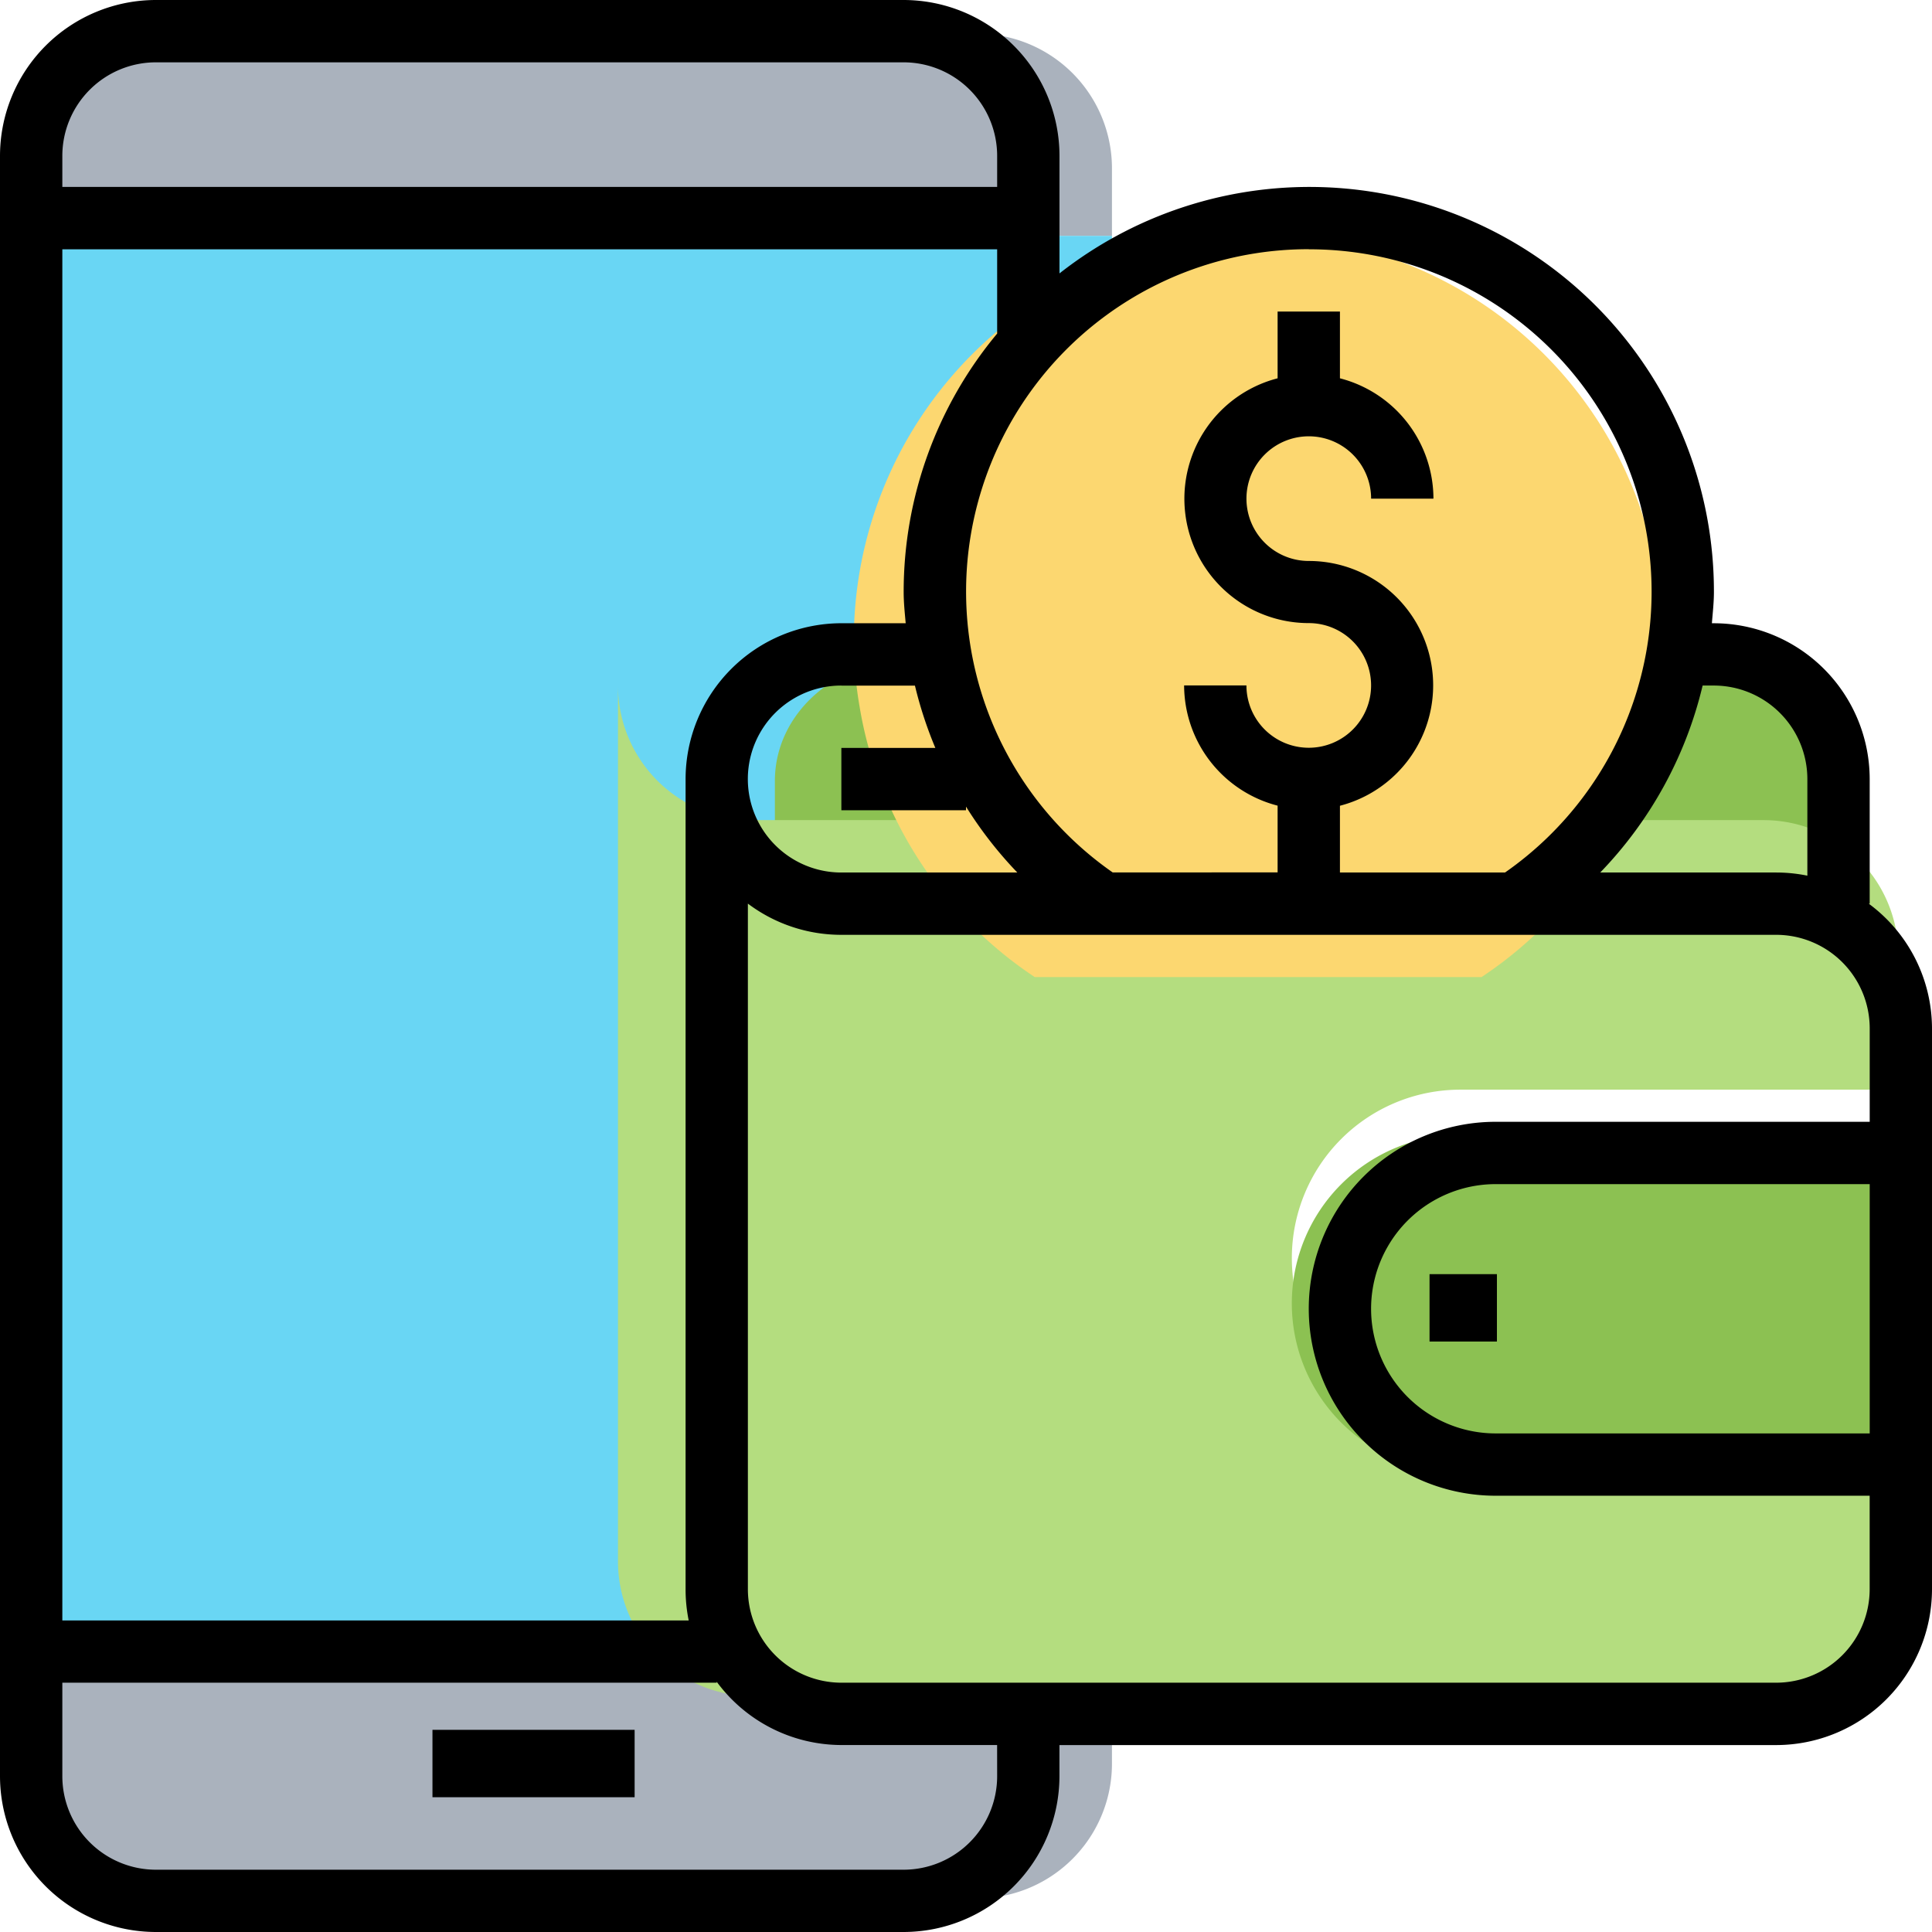 <svg xmlns="http://www.w3.org/2000/svg" width="95.5" height="95.5" viewBox="0 0 95.5 95.5"><defs><style>.a{fill:#aab2bd;}.b{fill:#8cc152;}.c{fill:#69d6f4;}.d{fill:#b4dd7f;}.e{fill:#fcd770;}</style></defs><g transform="translate(-1 -1)"><path class="a" d="M55.3,8.662v3.331H2V8.662A6.66,6.66,0,0,1,8.662,2H48.633A6.66,6.66,0,0,1,55.3,8.662Z" transform="translate(0.665 0.665)"/><path class="a" d="M55.3,57.4v3.331a6.66,6.66,0,0,1-6.662,6.662H8.662A6.66,6.66,0,0,1,2,60.728V54.067H38.64l.8-.167A6.67,6.67,0,0,0,45.3,57.4Z" transform="translate(0.665 27.444)"/><path class="b" d="M83.957,35.324h-53.3a6.662,6.662,0,0,1,0-13.324H77.3a6.662,6.662,0,0,1,6.662,6.662Z" transform="translate(7.547 10.957)"/><path class="c" d="M55.345,14.017A16.974,16.974,0,0,0,50.3,25.962a15.705,15.705,0,0,0,.283,2.949l-.283.045h-5c-3.681,0-6.662,2.679-6.662,5.987V73.859a5.55,5.55,0,0,0,.8,2.844l-.8.15H2V8H55.3v5.987Z" transform="translate(0.665 4.658)"/><path class="d" d="M87.288,62.64V69.3a6.66,6.66,0,0,1-6.662,6.662H30.662A6.662,6.662,0,0,1,24,69.3V26a6.653,6.653,0,0,0,6.662,6.662H80.626a6.66,6.66,0,0,1,6.662,6.662v6.662H65.637a8.327,8.327,0,0,0,0,16.655Z" transform="translate(7.547 8.877)"/><path class="b" d="M73.979,38V54.655H52.327a8.327,8.327,0,1,1,0-16.655Z" transform="translate(20.856 19.101)"/><path class="e" d="M50.986,44.64H39.944a19.96,19.96,0,0,1-8.66-13.374A19.384,19.384,0,0,1,31,27.986,19.986,19.986,0,1,1,62.028,44.64Z" transform="translate(12.205 4.658)"/><path d="M15,57h9.993v3.331H15Z" transform="translate(7.377 29.507)"/><path d="M93.372,45.669h.048V39.508a7.71,7.71,0,0,0-7.7-7.7h-.1c.04-.513.1-1.021.1-1.54A19.994,19.994,0,0,0,53.371,14.515V8.7a7.71,7.71,0,0,0-7.7-7.7H8.7A7.71,7.71,0,0,0,1,8.7V88.8a7.71,7.71,0,0,0,7.7,7.7H45.669a7.71,7.71,0,0,0,7.7-7.7v-1.54H88.8a7.71,7.71,0,0,0,7.7-7.7V51.831A7.674,7.674,0,0,0,93.372,45.669ZM85.718,34.887a4.627,4.627,0,0,1,4.621,4.621v4.777a7.694,7.694,0,0,0-1.54-.156H80.1a19.932,19.932,0,0,0,5.062-9.242ZM65.694,13.323a16.923,16.923,0,0,1,9.7,30.806H67.234v-3.3a6.148,6.148,0,0,0-1.54-12.1,3.081,3.081,0,1,1,3.081-3.081h3.081A6.156,6.156,0,0,0,67.234,19.7V16.4H64.153v3.3a6.148,6.148,0,0,0,1.54,12.1,3.081,3.081,0,1,1-3.081,3.081H59.532a6.156,6.156,0,0,0,4.621,5.943v3.3H56a16.923,16.923,0,0,1,9.7-30.806ZM35.043,81.1H4.081V13.323H50.29v4.167a19.929,19.929,0,0,0-4.621,12.777c0,.519.055,1.027.1,1.54H42.589a7.71,7.71,0,0,0-7.7,7.7V79.556A7.694,7.694,0,0,0,35.043,81.1Zm7.546-46.21h3.637a19.958,19.958,0,0,0,1.009,3.081H42.589v3.081H48.75V40.87a19.871,19.871,0,0,0,2.537,3.259h-8.7a4.621,4.621,0,0,1,0-9.242ZM8.7,4.081H45.669A4.627,4.627,0,0,1,50.29,8.7v1.54H4.081V8.7A4.627,4.627,0,0,1,8.7,4.081ZM50.29,88.8a4.627,4.627,0,0,1-4.621,4.621H8.7A4.627,4.627,0,0,1,4.081,88.8V84.177H36.427V84.13a7.674,7.674,0,0,0,6.161,3.128h7.7ZM88.8,84.177H42.589a4.627,4.627,0,0,1-4.621-4.621V45.666a7.671,7.671,0,0,0,4.621,1.543H88.8a4.627,4.627,0,0,1,4.621,4.621v4.621H74.935a9.242,9.242,0,0,0,0,18.484H93.419v4.621A4.627,4.627,0,0,1,88.8,84.177Zm4.621-24.645V71.855H74.935a6.161,6.161,0,0,1,0-12.323Z"/><path d="M47,42h3.331v3.331H47Z" transform="translate(24.663 21.982)"/></g></svg>